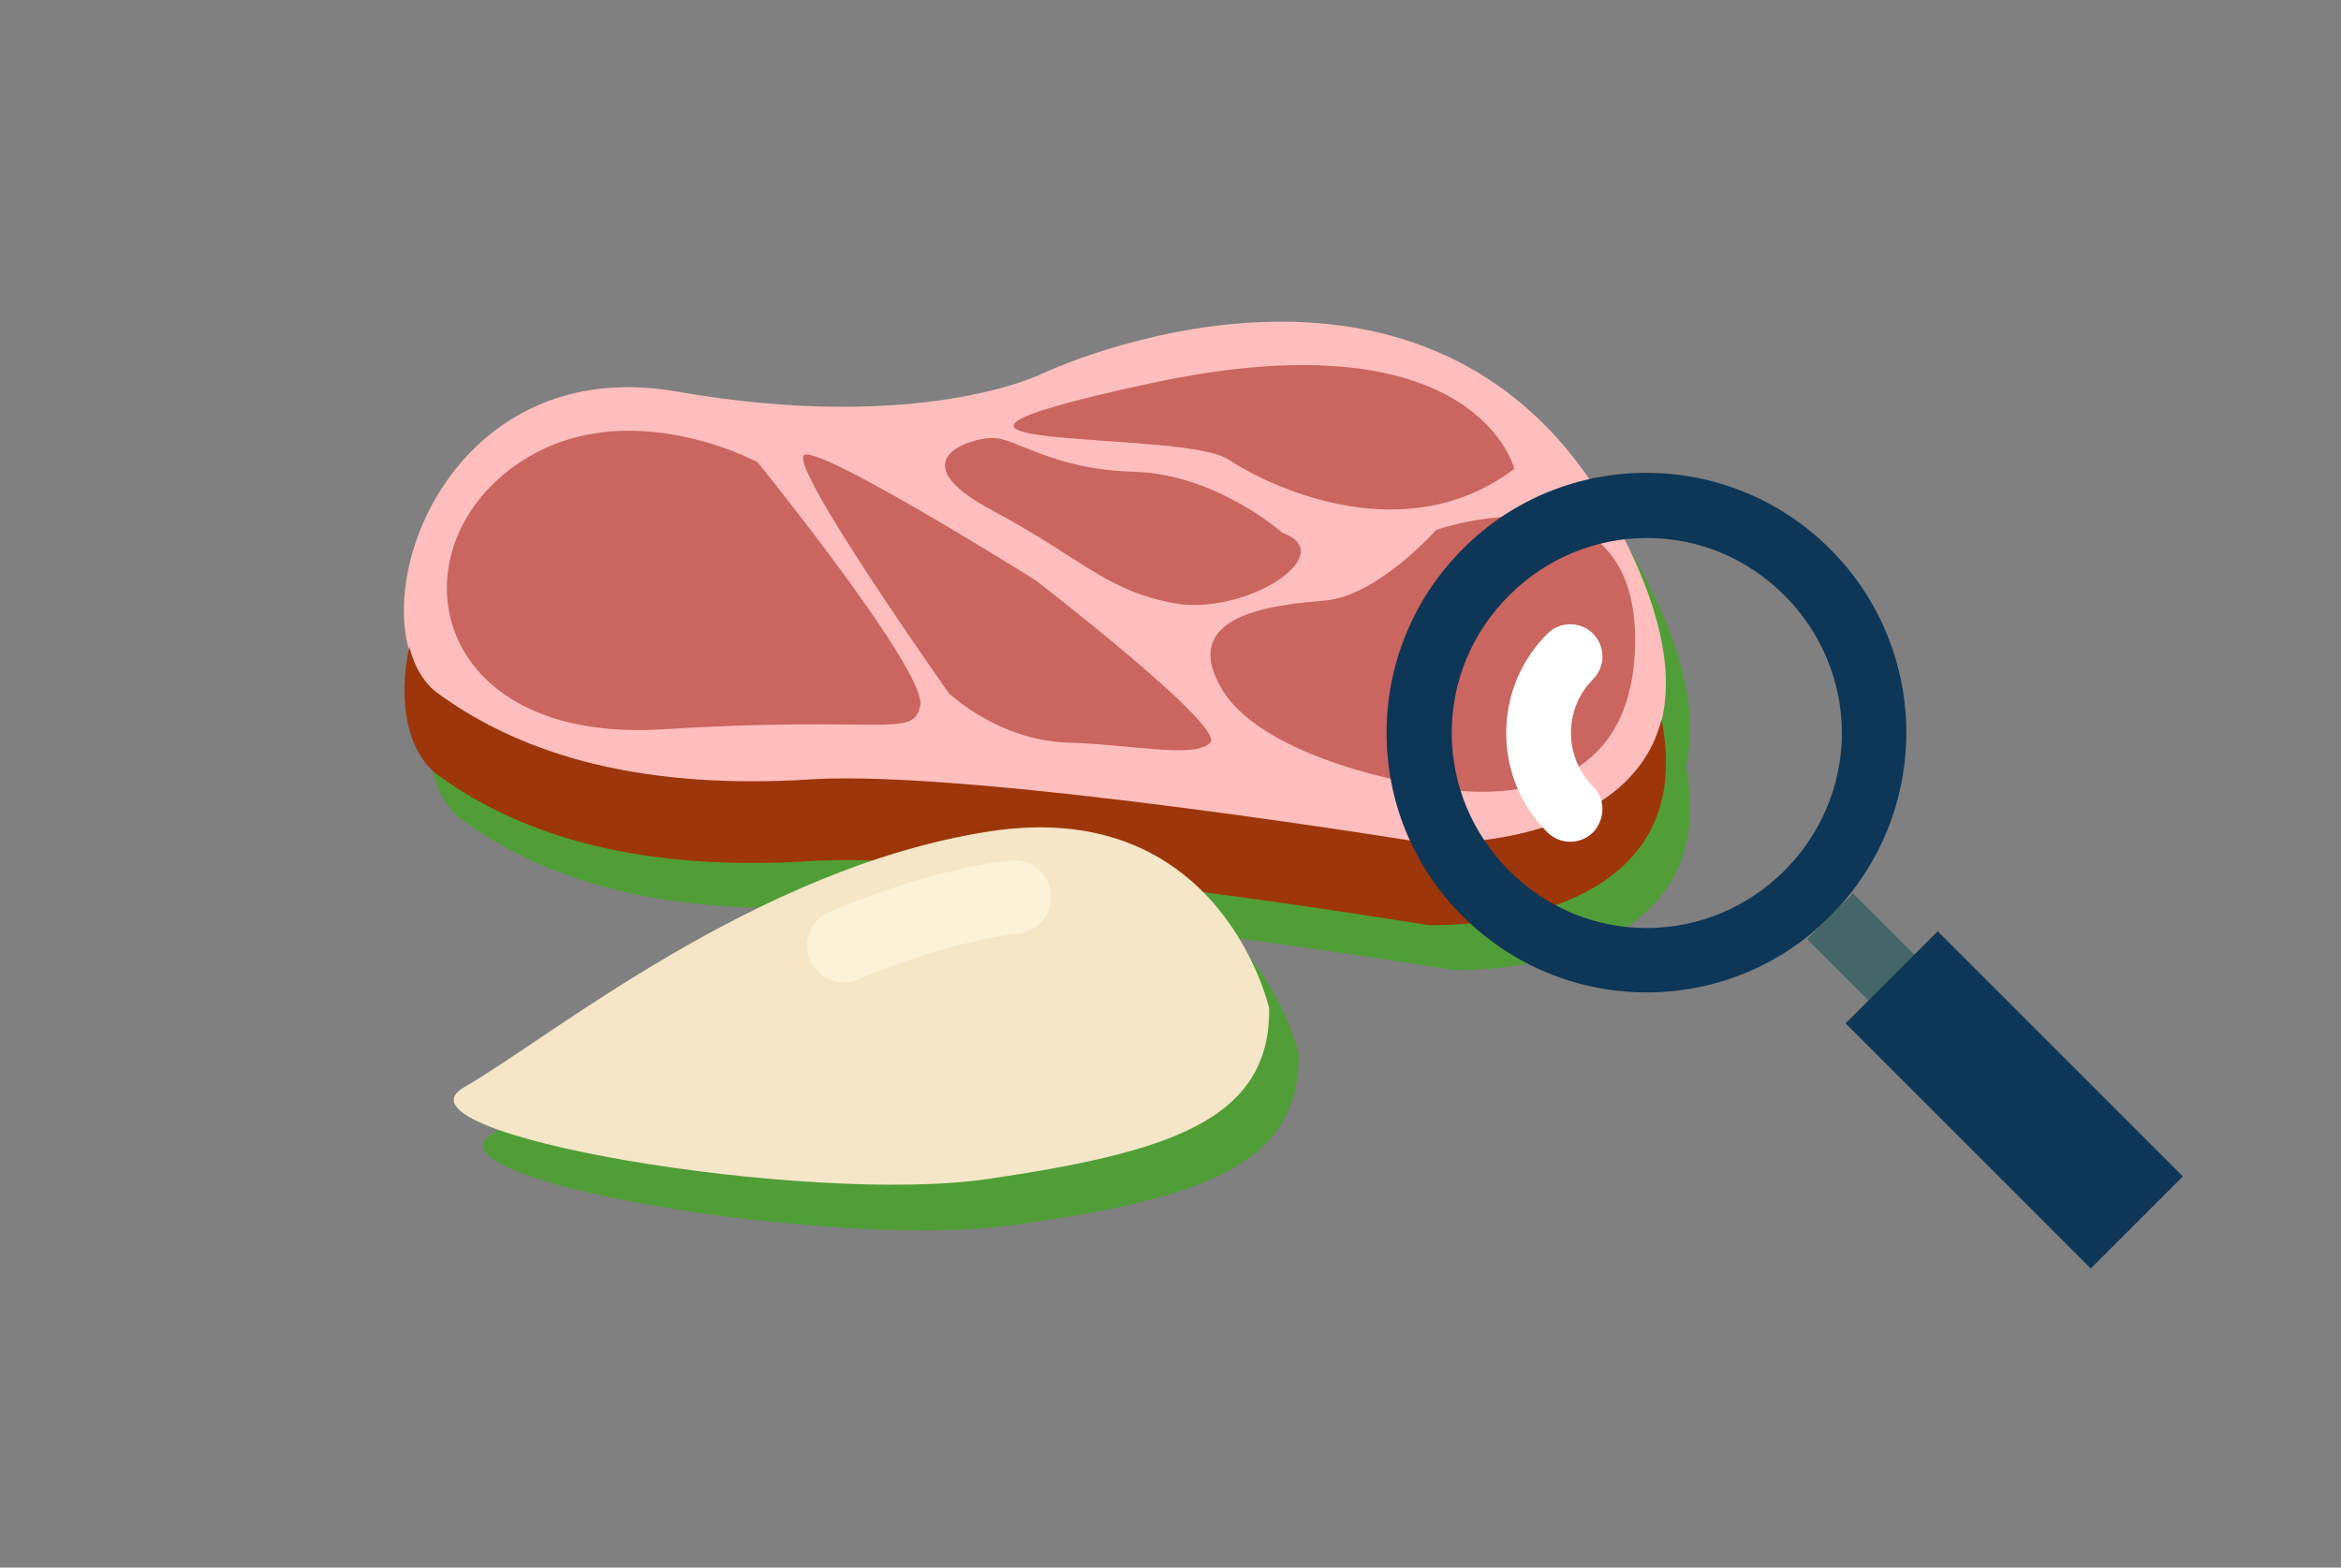 <svg xmlns="http://www.w3.org/2000/svg" viewBox="0 0 318 213"><rect x="0" y="0" width="318" height="213" fill="#808080" stroke="none"/><style>.st0{fill:#519E38;} .st1{fill:#FEBEBD;} .st2{fill:#9D360A;} .st3{fill:#CA655F;} .st4{fill:#0E3656;} .st5{fill:#446666;} .st6{fill:#FFFFFF;} .st7{fill:#F4E6C6;} .st8{fill:none;stroke:#FCF1D9;stroke-width:10;stroke-linecap:round;stroke-miterlimit:10;}</style><g id="lupa"><path class="st0" d="M222.7 77c-24.6-45.8-78-20.2-78-20.2s-16.4 8.2-49.6 2.4c-27.8-4.8-40.1 21.2-36.3 35-1.5 7.3-.2 14.2 4.1 17.3 12 8.7 28.4 13 50.6 11.6 22.2-1.4 83.8 8.7 83.8 8.7s37.3 1.4 31.7-27.7c1.5-6.4.2-15.1-6.3-27.1z"/><path class="st1" d="M194 114.8s50.1 1.9 25.5-43.8-78-20.2-78-20.2-16.4 8.2-49.6 2.4-44.4 32.7-32.3 41.3 28.4 13 50.6 11.6c22.1-1.4 83.8 8.7 83.8 8.7z"/><path class="st2" d="M194 114.6s-61.7-10.1-83.8-8.7C88 107.3 71.6 103 59.6 94.3c-2-1.4-3.3-3.7-4-6.4-1.6 7.4-.3 14.4 4 17.5 12 8.7 28.4 13 50.6 11.6 22.2-1.4 83.8 8.7 83.8 8.7s37.5 1.4 31.7-27.9c-4.6 17.8-31.7 16.8-31.7 16.8z"/><path class="st3" d="M102.9 62.8s-19.6-10.6-34.4 1.6-9 36.6 21.5 34.7c30.5-1.9 34 1.3 35-3.2 1-4.6-22.1-33.1-22.1-33.1zM193.8 106.8s27.6 6.7 28.3-18.9-27-15.9-27-15.9-8 9-15.1 9.6c-7.1.6-19.9 1.9-14.1 11.9s27.9 13.3 27.9 13.3zM205.7 63.7s-5.1-21.2-49.5-11.6 4.2 6.1 10.6 10.3 24.4 12.3 38.9 1.3zM128.9 94.2s6.7 6.4 16.1 6.7c9.3.3 17.3 2.2 19.4 0 2.1-2.2-23.8-22.1-23.8-22.1s-28.7-18-31.3-17c-2.6 1 19.6 32.4 19.6 32.4z"/><path class="st3" d="M174.2 72.4s-9-8-20.2-8.3c-11.2-.3-16.1-4.7-19.3-4.6s-12.5 3.1 0 9.8 15.5 11 25 12.7c9.6 1.6 22.5-6.7 14.5-9.6z"/><path class="st4" d="M248.6 74.6c-13.8-13.8-36.2-13.8-49.9 0-13.8 13.8-13.8 36.2 0 49.9 13.8 13.8 36.2 13.8 49.9 0 13.8-13.8 13.8-36.1 0-49.9zm-6.2 43.7c-5 5-11.7 7.8-18.7 7.8-7.1 0-13.7-2.8-18.7-7.8s-7.8-11.7-7.8-18.7c0-7.1 2.8-13.7 7.8-18.7s11.7-7.8 18.7-7.8c7.1 0 13.7 2.8 18.7 7.8s7.8 11.7 7.8 18.7-2.8 13.7-7.8 18.7z"/><path class="st5" d="M245.476 127.61l6.223-6.223 24.96 24.96-6.223 6.223z"/><path class="st4" d="M250.704 139.055l12.515-12.515 33.304 33.304-12.516 12.516z"/><path class="st6" d="M216.4 113.1c-1.7 1.7-4.5 1.7-6.2 0-3.6-3.6-5.6-8.4-5.6-13.5s2-9.9 5.6-13.5c1.7-1.7 4.5-1.7 6.2 0 1.7 1.7 1.7 4.5 0 6.2-1.9 1.9-3 4.5-3 7.3s1.1 5.3 3 7.3c1.7 1.6 1.7 4.4 0 6.2z"/><g><path class="st0" d="M176.4 143.2s-6.5-29-38.2-24-59.7 28.2-71.1 34.7c-11.4 6.4 46.7 16.1 71.1 12.5 24.4-3.5 38.5-7.8 38.2-23.2z"/><path class="st7" d="M172.4 137s-6.5-29-38.2-24c-31.7 5-59.7 28.2-71.1 34.7-11.4 6.4 46.7 16.1 71.1 12.5s38.4-7.9 38.2-23.2z"/><path class="st8" d="M137.8 121.9s-9.6.8-23.2 6.6"/></g></g></svg>